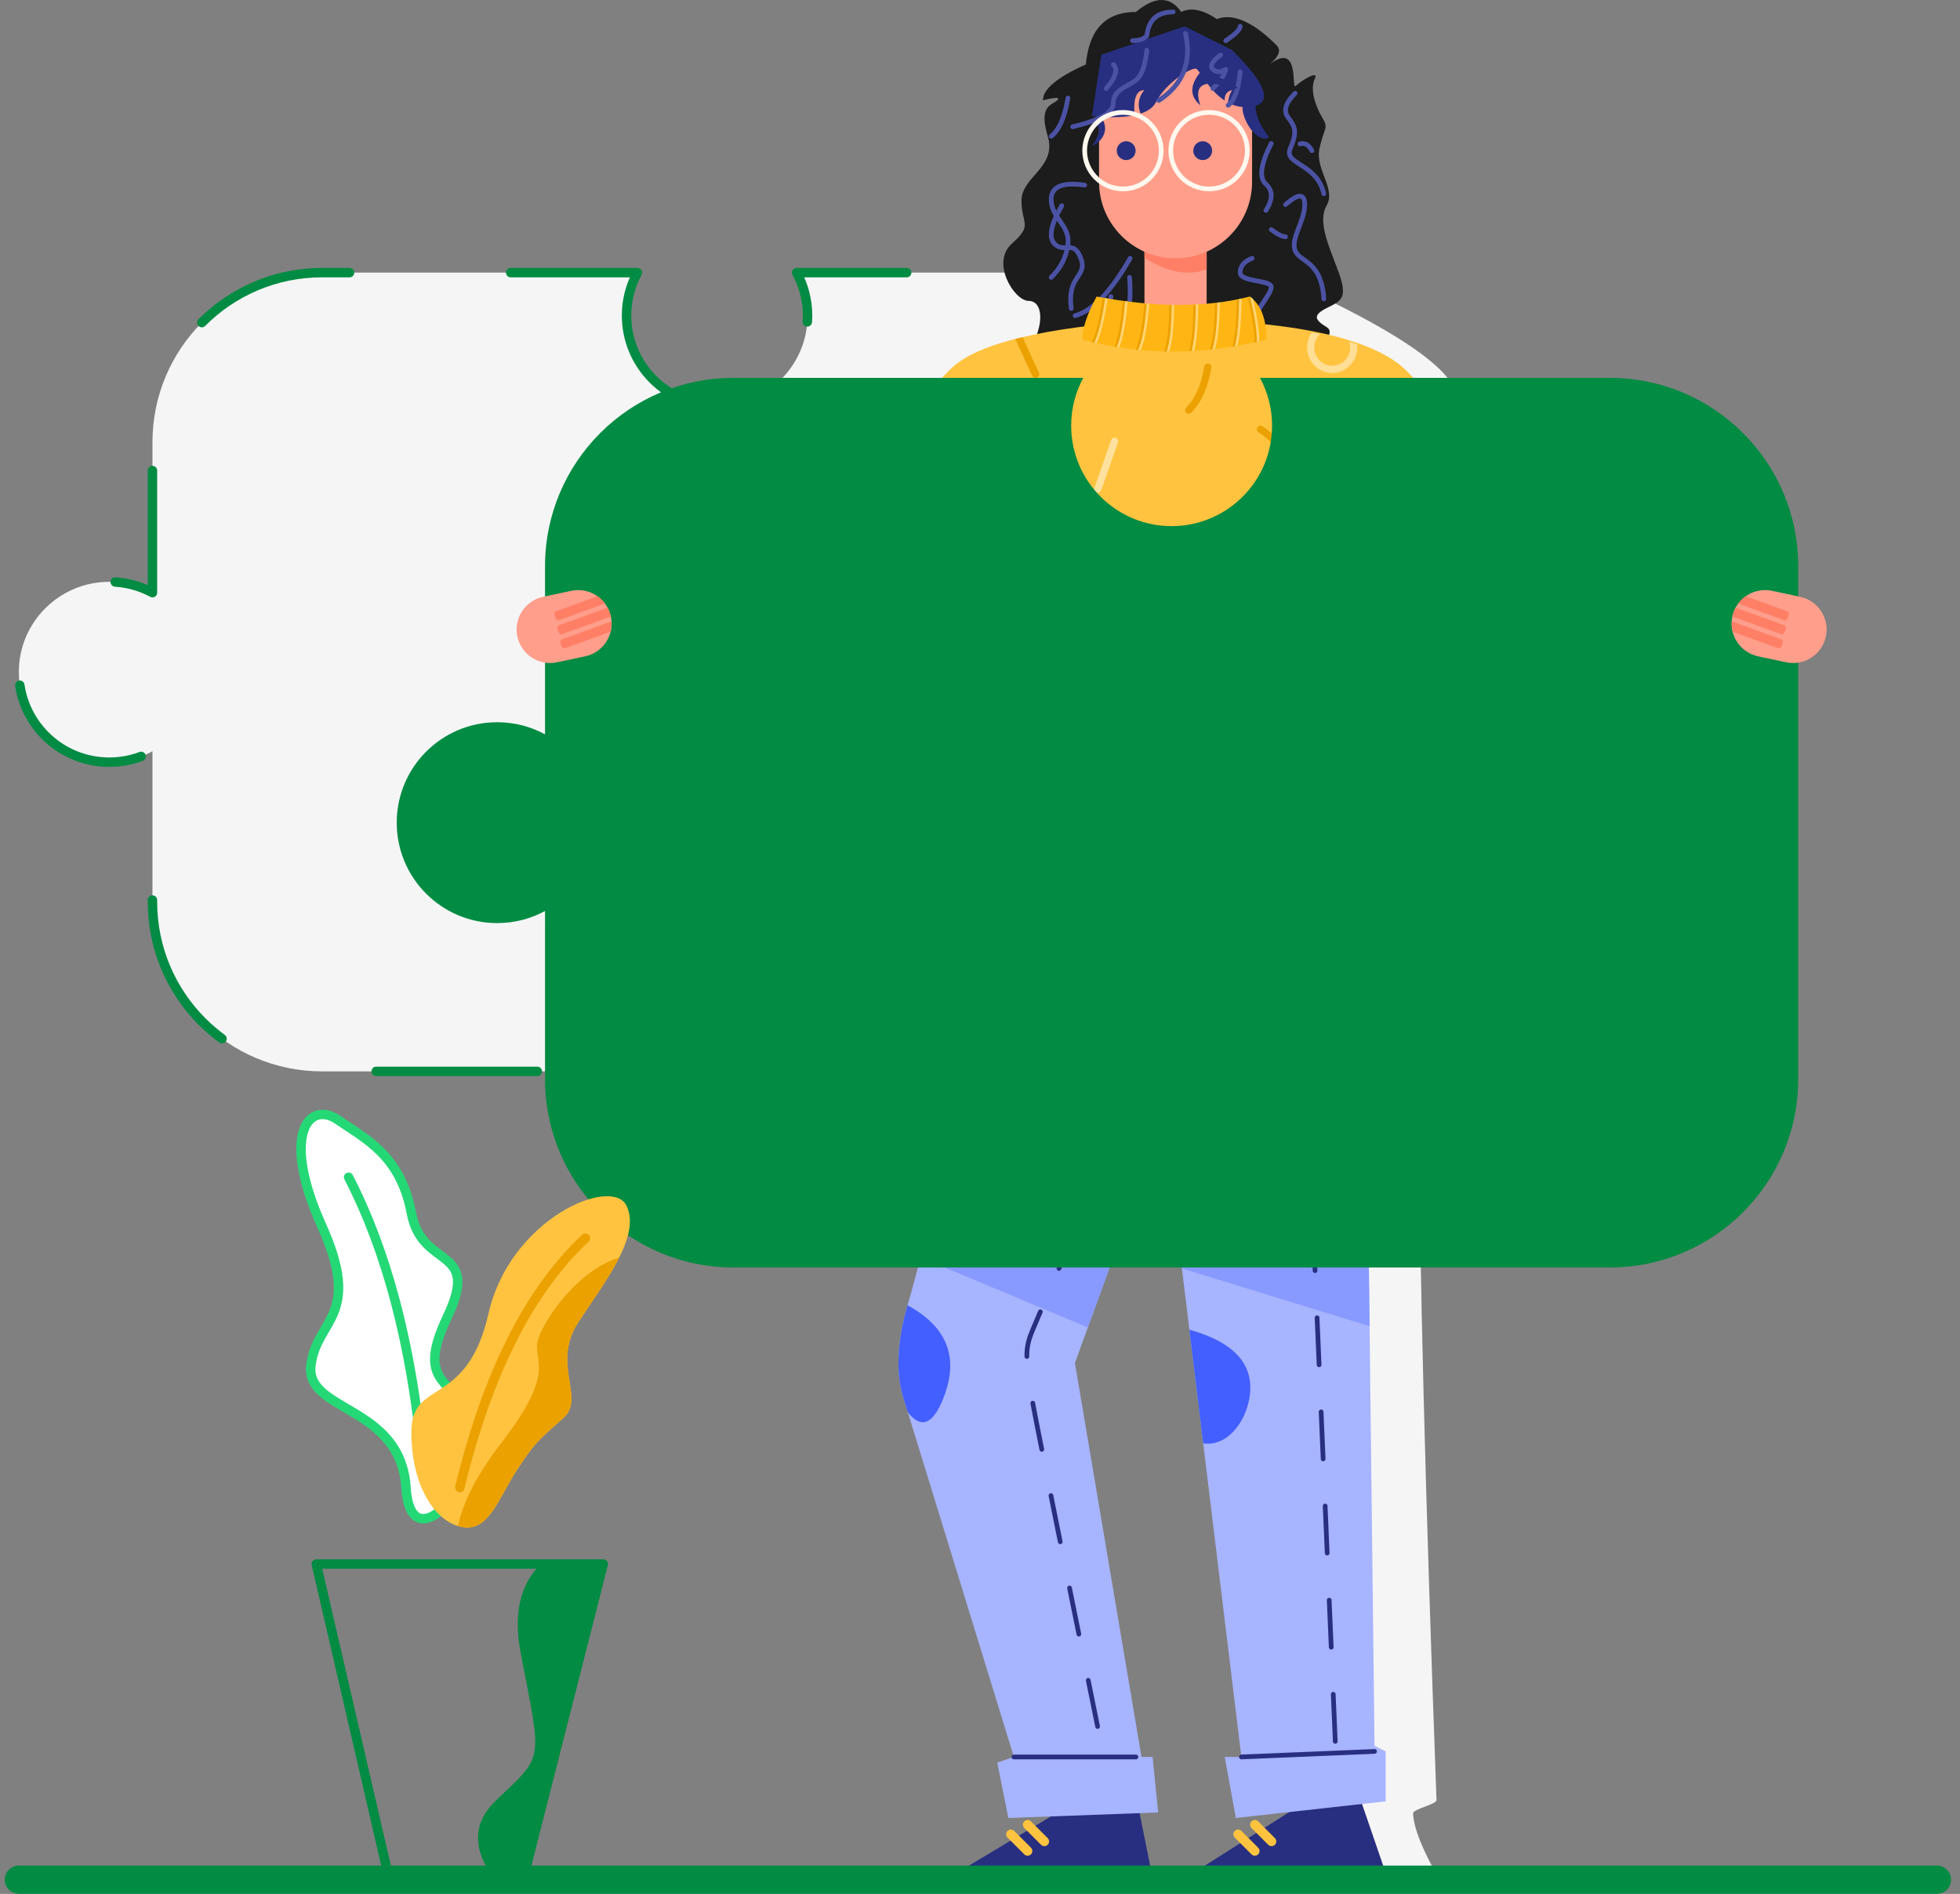 <?xml version="1.0" encoding="utf-8"?>
<!-- Generator: Adobe Illustrator 16.0.0, SVG Export Plug-In . SVG Version: 6.00 Build 0)  -->
<!DOCTYPE svg PUBLIC "-//W3C//DTD SVG 1.1//EN" "http://www.w3.org/Graphics/SVG/1.1/DTD/svg11.dtd">
<svg version="1.1" id="Layer_1" xmlns="http://www.w3.org/2000/svg" xmlns:xlink="http://www.w3.org/1999/xlink" x="0px" y="0px"
	 width="208px" height="201px" viewBox="0 0 208 201" enable-background="new 0 0 208 201" xml:space="preserve">
<rect x="0" y="0" width="208" height="201" fill="#808080" stroke="none"/>
<title>ilus-tidak-ada-data</title>
<path id="Combined-Shape" fill="#F5F5F5" stroke="#028B43" stroke-linecap="round" stroke-linejoin="round" stroke-dasharray="17.1" d="
	M67.646,28.934c-0.737,1.355-1.156,2.908-1.156,4.558c0,5.286,4.3,9.571,9.604,9.571s9.605-4.285,9.605-9.571
	c0-1.65-0.419-3.203-1.157-4.558h33.467c9.941,0,18,8.059,18,18v48.771c0,9.941-8.059,18-18,18H34.179c-9.941,0-18-8.059-18-18
	l0-15.968c-1.36,0.735-2.918,1.153-4.574,1.153C6.3,80.891,2,76.605,2,71.319c0-5.286,4.3-9.571,9.605-9.571
	c1.656,0,3.214,0.417,4.574,1.153l0-15.967c0-9.941,8.059-18,18-18H67.646z"/>
<path id="Path-70" fill="#F5F5F5" d="M138.041,30.457c9.475,4.399,14.89,7.953,16.243,10.66c2.03,4.061,24.873,41.625,19.797,49.239
	s-18.274,7.614-21.827,5.076c-2.273-1.624-2.209,30.244,0.191,95.604c0.018,0.472-2.504,0.946-2.486,1.421
	c0.057,1.536,0.991,3.881,2.803,7.035l-14.213-0.508L124.843,31.979L138.041,30.457z"/>
<polygon id="Path-62" fill="#282F80" points="113.875,191.371 101.185,198.984 122.251,198.984 120.475,190.102 "/>
<polygon id="Path-63" fill="#282F80" points="139.51,190.609 126.313,198.984 147.125,198.984 144.078,190.102 "/>
<g id="Group-6" transform="translate(9.084, 84.01)">
	<path id="Path-56" fill="#A7B4FF" d="M100.867,0l34.74,1.766l1.178,99.513l1.178,0.589v5.3l-15.898,1.767l-1.178-6.478h1.767
		l-8.243-67.716l-9.422,25.909l7.066,41.807h1.178l0.588,5.889l-15.898,0.589l-1.177-5.889l1.767-0.589L86.735,64.183
		c-0.785-2.748-0.589-6.085,0.589-10.011C88.502,50.248,93.016,32.189,100.867,0z"/>
	<path id="Path" fill="#435FFF" d="M123.35,61.637c1.053,3.159-1.362,8.052-4.747,7.538l-1.468-12.061
		C120.591,58.068,122.662,59.576,123.35,61.637z"/>
	<path id="Path_1_" fill="#435FFF" d="M90.886,64.72l-0.115,0.26c-1.042,2.262-2.214,2.558-3.518,0.887l-0.518-1.684
		c-0.762-2.668-0.6-5.89,0.488-9.666C91.569,56.877,92.79,60.278,90.886,64.72z"/>
	<path id="Combined-Shape_1_" fill="#889AFF" d="M109.951,47.002l-3.588,9.866L88.61,49.437c0.093-0.355,0.19-0.729,0.291-1.119
		L109.951,47.002z M136.146,47.24l0.112,9.497l-19.916-6.128l-0.178-1.449L136.146,47.24z"/>
	<path id="Combined-Shape_2_" fill="#2B46AA" d="M100.214,10.153c19.075,0.013,30.908,0.159,35.499,0.439l0.009,0.716
		c-5.723,0.788-18.777,2.89-39.163,6.305c0.582-2.373,1.191-4.861,1.828-7.461L100.214,10.153z"/>
	
		<line id="Path-57" fill="none" stroke="#282F80" stroke-width="0.5" stroke-linecap="round" stroke-linejoin="round" stroke-dasharray="5" x1="128.542" y1="5.888" x2="132.664" y2="101.868"/>
	
		<path id="Path-58" fill="none" stroke="#282F80" stroke-width="0.5" stroke-linecap="round" stroke-linejoin="round" stroke-dasharray="5" d="
		M113.233,27.675c-8.335,19.185-12.653,29.195-12.955,30.03c-0.451,1.253-0.588,2.355,0,5.888
		c0.393,2.355,2.945,15.113,7.655,38.274"/>
	
		<line id="Path-59" fill="none" stroke="#282F80" stroke-width="0.5" stroke-linecap="round" stroke-linejoin="round" x1="98.512" y1="102.457" x2="111.466" y2="102.457"/>
	
		<line id="Path-60" fill="none" stroke="#282F80" stroke-width="0.5" stroke-linecap="round" stroke-linejoin="round" x1="122.654" y1="102.457" x2="136.785" y2="101.868"/>
	
		<line id="Path-61" fill="none" stroke="#282F80" stroke-width="0.5" stroke-linecap="round" stroke-linejoin="round" x1="112.644" y1="19.35" x2="114.41" y2="34.66"/>
</g>
<path id="Path-13" fill="#1B1C1B" d="M125.357,1.267c-1.182-1.689-2.783-1.689-4.809,0c-3.205,0-4.977,1.859-5.314,5.576
	c-3.036,1.352-4.555,2.619-4.555,3.801c1.35-0.338,1.855-0.338,1.519,0c-0.507,0.507-2.024,0.507-1.013,3.802
	c1.013,3.295-2.783,4.309-2.783,6.843s1.266,2.535-1.012,4.562c-2.278,2.027,0.252,6.083,1.771,6.083c1.518,0,1.771,2.534,0,5.322
	c-1.771,2.788-1.52,4.815,0,6.083c1.518,1.267,31.632,2.788,31.632-1.521c0-2.873-0.844-4.055-2.53-3.548
	c2.53-1.858,3.374-3.042,2.53-3.548c-1.265-0.76-1.519-1.267,0-2.027s2.277-1.014,1.265-3.802c-1.012-2.788-2.277-5.323-1.265-7.097
	s-1.265-3.802-0.759-6.083c0.506-2.281,1.012-2.028,0.253-3.295s-1.266-3.042-0.759-4.055c0.506-1.014-1.52,0.253-2.025,0.76
	s0.506-4.815-2.783-2.281c1.012-0.845,1.266-1.521,0.759-2.028c-0.759-0.76-3.796-3.802-6.326-2.788
	C127.635,1.014,126.369,0.76,125.357,1.267z"/>
<rect id="Rectangle" x="121.454" y="25.127" fill="#FF9E8B" width="6.599" height="11.421"/>
<path id="Combined-Shape_3_" fill="#FF7F66" d="M128.053,25.381l0.002,3.215c-0.082,0.029-0.168,0.058-0.256,0.084
	c-1.921,0.591-4.035,0.149-6.344-1.325l-0.001-1.975H128.053z"/>
<path id="Rectangle_1_" fill="#FF9E8B" d="M124.754,3.807L124.754,3.807c4.485,0,8.121,3.636,8.121,8.122v7.361
	c0,4.485-3.636,8.122-8.121,8.122l0,0c-4.486,0-8.122-3.636-8.122-8.122v-7.361C116.632,7.443,120.268,3.807,124.754,3.807z"/>
<path id="Combined-Shape_4_" fill="#282F80" d="M125.708,2.792l5.045,2.512c3.7,3.684,4.372,5.693,2.019,6.028
	c-0.943,0.134-1.762-0.072-2.462-0.452c0.076-0.544,0.224-0.979,0.443-1.307c-0.556,0.111-0.817,0.478-0.785,1.102
	c-1.706-1.113-2.651-3.189-2.999-3.362c-0.504-0.251-3.279,1.507-4.287,3.516c-0.277,0.55-0.822,0.959-1.638,1.227
	c-0.36-0.896-0.233-1.724,0.376-2.482c-0.805,0-1.146,0.843-1.028,2.528l0.01,0.124l-0.246,0.049
	c-1.014,0.179-2.309,0.211-3.885,0.095l-0.399-0.032l1.008-6.53L125.708,2.792z"/>
<path id="Path-15" fill="none" stroke="#4B52A4" stroke-width="0.5" stroke-linecap="round" stroke-linejoin="round" d="
	M125.807,3.553c0.686,3.046-0.258,5.415-2.83,7.107"/>
<path id="Path-17" fill="none" stroke="#4B52A4" stroke-width="0.5" stroke-linecap="round" stroke-linejoin="round" d="
	M129.537,5.837c-0.911,0.677-1.185,1.185-0.82,1.523c0.365,0.338,0.82,0.338,1.367,0c-0.183,0.677-0.639,1.354-1.367,2.03"/>
<path id="Path-18" fill="none" stroke="#4B52A4" stroke-width="0.5" stroke-linecap="round" stroke-linejoin="round" d="
	M131.606,7.614c-0.169,1.861-0.593,3.046-1.269,3.553"/>
<path id="Path-19" fill="none" stroke="#4B52A4" stroke-width="0.5" stroke-linecap="round" stroke-linejoin="round" d="
	M137.443,9.898c-1.015,1.015-1.269,1.861-0.761,2.538c0.761,1.015,1.015,1.523,0.254,3.299c-0.762,1.777,2.792,1.523,3.554,4.823"/>
<path id="Path-20" fill="none" stroke="#4B52A4" stroke-width="0.5" stroke-linecap="round" stroke-linejoin="round" d="
	M137.951,15.276c0.508-0.159,0.932,0.08,1.27,0.714"/>
<path id="Path-21" fill="none" stroke="#4B52A4" stroke-width="0.5" stroke-linecap="round" stroke-linejoin="round" d="
	M136.429,21.711c1.354-1.198,2.03-1.198,2.03,0c0,1.797-1.522,3.595-1.016,4.879c0.508,1.284,2.793,1.027,3.047,5.136"/>
<path id="Path-22" fill="none" stroke="#4B52A4" stroke-width="0.5" stroke-linecap="round" stroke-linejoin="round" d="
	M132.875,27.411c-0.846,0.338-1.269,0.846-1.269,1.523c0,1.015,3.3,0.761,3.3,1.523c0,0.761-1.523,2.284-1.523,3.045"/>
<path id="Path-23" fill="none" stroke="#4B52A4" stroke-width="0.5" stroke-linecap="round" stroke-linejoin="round" d="
	M115.109,19.644c-2.369-0.335-3.554,0.167-3.554,1.507c0,2.01,2.03,2.764,1.776,4.773c-0.169,1.34-0.762,2.512-1.776,3.517"/>
<path id="Path-24" fill="none" stroke="#4B52A4" stroke-width="0.5" stroke-linecap="round" stroke-linejoin="round" d="
	M112.68,21.827c-1.178,2.031-1.43,3.384-0.757,4.061c1.01,1.015,2.019-0.507,2.776,1.523s-1.515,1.777-1.01,5.33"/>
<path id="Path-25" fill="none" stroke="#4B52A4" stroke-width="0.5" stroke-linecap="round" stroke-linejoin="round" d="
	M113.332,10.406c-0.338,2.03-0.93,3.384-1.776,4.061"/>
<path id="Path-26" fill="none" stroke="#4B52A4" stroke-width="0.5" stroke-linecap="round" stroke-linejoin="round" d="
	M120.186,4.314c0.676,0,1.184-0.169,1.522-0.507c0.169-1.692,1.1-2.538,2.792-2.538"/>
<path id="Path-27" fill="none" stroke="#4B52A4" stroke-width="0.5" stroke-linecap="round" stroke-linejoin="round" d="
	M130.084,4.314c1.015-0.677,1.522-1.184,1.522-1.522"/>
<path id="Path-28" fill="none" stroke="#4B52A4" stroke-width="0.5" stroke-linecap="round" stroke-linejoin="round" d="
	M119.932,27.411c-2.031,3.553-3.977,5.584-5.838,6.091"/>
<path id="Path-29" fill="none" stroke="#4B52A4" stroke-width="0.5" stroke-linecap="round" stroke-linejoin="round" d="
	M119.875,29.441c0.15,2.2,0,3.554-0.451,4.061"/>
<path id="Path-30" fill="none" stroke="#4B52A4" stroke-width="0.5" stroke-linecap="round" stroke-linejoin="round" d="
	M117.9,31.472c-0.169,1.015-0.846,1.692-2.029,2.03"/>
<path id="Path-31" fill="none" stroke="#4B52A4" stroke-width="0.5" stroke-linecap="round" stroke-linejoin="round" d="
	M134.906,24.365c0.677,0.508,1.184,0.762,1.522,0.762"/>
<path id="Path-32" fill="none" stroke="#4B52A4" stroke-width="0.5" stroke-linecap="round" stroke-linejoin="round" d="
	M134.906,15.229c-1.129,2.2-1.316,3.638-0.564,4.314s0.752,1.607,0,2.792"/>
<path id="Path-33" fill="none" stroke="#4B52A4" stroke-width="0.5" stroke-linecap="round" stroke-linejoin="round" d="
	M118.154,6.853c0.508,0.508,0.254,1.354-0.762,2.538"/>
<path id="Combined-Shape_5_" fill="#FFC33F" d="M101.763,38.438c7.144-5.362,39.638-6.707,47.37,0.795
	c7.87,7.634,26.986,41.748,15.469,48.33c-4.738,2.707-10.31,1.692-16.716-3.046l0,0l-0.036,8.63h-43.146l0.188-21.643
	c-7.419,4.776-12.969,5.814-16.65,3.114c-7.462-5.472,8.233-32.395,13.402-36.097L101.763,38.438z"/>
<path id="Path_2_" fill="#EBA100" d="M86.718,69.289c3.364,0,6.091,2.728,6.091,6.092c0,0.236-0.014,0.47-0.04,0.699
	c-1.737-0.033-3.246-0.52-4.529-1.461c-1.454-1.066-2.029-2.947-1.974-5.313C86.417,69.295,86.567,69.289,86.718,69.289z"/>
<path id="Path_3_" fill="#EBA100" d="M133.975,45.242c2.168,1.447,2.938,2.986,2.157,4.548l-0.083,0.163
	c-0.086,0.164-0.18,0.334-0.295,0.539l-0.374,0.654l-0.177,0.316c-0.385,0.705-0.49,0.995-0.523,1.375
	c-0.052,0.598,0.291,1.066,1.27,1.511c0.191,0.087,0.275,0.313,0.188,0.504s-0.312,0.276-0.503,0.189
	c-1.25-0.568-1.795-1.316-1.712-2.271l0.008-0.083c0.059-0.544,0.22-0.916,0.819-1.974l0.342-0.596l0.104-0.187
	c0.099-0.177,0.179-0.329,0.255-0.481c0.572-1.146-0.012-2.314-1.898-3.574c-0.175-0.116-0.223-0.353-0.105-0.528
	C133.563,45.172,133.8,45.125,133.975,45.242z"/>
<path id="Path_4_" fill="#FFE19F" d="M118.407,46.468c0.187,0.065,0.29,0.262,0.244,0.45l-0.011,0.035l-1.776,5.076
	c-0.069,0.198-0.286,0.303-0.485,0.233c-0.187-0.065-0.29-0.262-0.244-0.45l0.011-0.035l1.776-5.076
	C117.992,46.503,118.209,46.399,118.407,46.468z"/>
<path id="Path_5_" fill="#EBA100" d="M146.319,42.545c1.021,1.31,1.021,2.896,0.033,4.706c-0.103,0.188-0.353,0.264-0.558,0.17
	c-0.205-0.094-0.287-0.323-0.186-0.511c0.859-1.575,0.859-2.864,0.033-3.923c-0.133-0.171-0.09-0.409,0.098-0.531
	C145.926,42.334,146.186,42.374,146.319,42.545z"/>
<path id="Path_6_" fill="#FFE19F" d="M105.084,41.117c0.21,0,0.381,0.17,0.381,0.381c0,0.21-0.171,0.38-0.381,0.38
	c-1.166,0-1.865,0.63-2.167,1.986c-0.046,0.205-0.249,0.334-0.455,0.289c-0.205-0.046-0.334-0.249-0.289-0.454
	C102.549,42.01,103.542,41.117,105.084,41.117z"/>
<path id="Path_7_" fill="#EBA100" d="M128.242,38.584c0.208,0.035,0.348,0.23,0.313,0.438c-0.351,2.103-1.06,3.698-2.137,4.775
	c-0.149,0.149-0.39,0.149-0.538,0c-0.148-0.148-0.148-0.39,0-0.538c0.953-0.953,1.598-2.404,1.924-4.362
	C127.839,38.689,128.035,38.549,128.242,38.584z"/>
<path id="Path_8_" fill="#EBA100" d="M108.521,35.787l1.731,3.78c0.088,0.192-0.001,0.417-0.199,0.502
	c-0.187,0.081-0.402,0.009-0.501-0.16l-0.017-0.033l-1.788-3.902C108.002,35.91,108.26,35.848,108.521,35.787z"/>
<path id="Path_9_" opacity="0.9" fill="#FFE19F" enable-background="new    " d="M139.223,35.279
	c0.289,0.056,0.576,0.115,0.859,0.175c-0.374,0.355-0.607,0.86-0.607,1.421c0,1.072,0.852,1.941,1.903,1.941
	s1.903-0.869,1.903-1.941c0-0.215-0.034-0.422-0.098-0.616c0.287,0.089,0.566,0.181,0.84,0.276c0.013,0.111,0.02,0.225,0.02,0.34
	c0,1.501-1.193,2.718-2.665,2.718s-2.665-1.217-2.665-2.718c0-0.59,0.186-1.137,0.498-1.583L139.223,35.279z"/>
<path id="Path-2" fill="#FFB614" d="M116.378,31.472c-1.015,1.861-1.522,3.384-1.522,4.568c6.26,1.692,12.775,1.692,19.543,0
	c0-2.2-0.592-3.722-1.777-4.568C128.053,32.656,122.639,32.656,116.378,31.472z"/>
<path id="Combined-Shape_6_" fill="#EBA100" d="M124.086,32.412c0.086,0.002,0.17,0.004,0.255,0.006l0.001-0.148
	c-0.02,2.379-0.193,4.056-0.526,5.041c-0.09-0.002-0.179-0.003-0.269-0.005c0.325-0.896,0.506-2.489,0.537-4.772L124.086,32.412z
	 M126.896,32.382l-0.002,0.139c-0.018,2.152-0.161,3.73-0.436,4.74l-0.268,0.013c0.284-0.99,0.436-2.62,0.449-4.881
	C126.727,32.39,126.812,32.386,126.896,32.382z M121.438,32.26c0.085,0.007,0.17,0.015,0.254,0.021l0.018-0.221
	c-0.191,2.448-0.494,4.138-0.916,5.082c-0.088-0.008-0.178-0.017-0.267-0.026c0.405-0.852,0.71-2.459,0.907-4.811L121.438,32.26z
	 M129.191,32.188l0.002-0.168c-0.021,2.399-0.197,4.083-0.535,5.064c-0.095,0.01-0.188,0.02-0.282,0.029
	c0.342-0.893,0.53-2.528,0.56-4.895C129.021,32.208,129.106,32.198,129.191,32.188z M119.141,32.004
	c0.085,0.011,0.17,0.022,0.254,0.033l0.018-0.227c-0.189,2.416-0.486,4.093-0.899,5.043c-0.087-0.014-0.173-0.028-0.26-0.042
	c0.394-0.864,0.69-2.453,0.883-4.756L119.141,32.004z M131.492,31.813l-0.002,0.207c-0.018,2.151-0.162,3.728-0.436,4.738
	l-0.275,0.044c0.29-0.991,0.443-2.64,0.457-4.938L131.492,31.813L131.492,31.813z M117.019,31.677
	c0.085,0.015,0.169,0.029,0.253,0.043c-0.332,2.186-0.71,3.742-1.143,4.675c-0.084-0.019-0.169-0.039-0.253-0.058
	c0.415-0.872,0.79-2.374,1.118-4.499L117.019,31.677z M132.641,31.548c0.012,0.007,0.021,0.015,0.032,0.022l-0.024-0.101
	c0.525,2.185,0.766,3.794,0.72,4.839c-0.087,0.019-0.173,0.037-0.259,0.056c0.059-0.992-0.171-2.582-0.691-4.761L132.641,31.548z"/>
<path id="Combined-Shape_7_" fill="#FFD474" d="M124.354,32.348c0.085,0.001,0.17,0.003,0.254,0.004l0.002-0.154
	c-0.021,2.415-0.193,4.116-0.527,5.113c-0.089-0.001-0.178-0.003-0.268-0.004c0.326-0.913,0.507-2.539,0.537-4.87L124.354,32.348z
	 M127.159,32.297l-0.001,0.154c-0.018,2.172-0.16,3.767-0.432,4.791c-0.089,0.004-0.178,0.009-0.268,0.014
	c0.282-1.007,0.432-2.659,0.445-4.946C126.99,32.307,127.074,32.302,127.159,32.297z M121.711,32.209
	c0.084,0.007,0.168,0.014,0.252,0.021l0.02-0.245c-0.195,2.503-0.503,4.225-0.93,5.176c-0.09-0.01-0.18-0.018-0.27-0.027
	c0.395-0.819,0.695-2.352,0.896-4.587L121.711,32.209z M129.453,32.081v-0.138c-0.021,2.408-0.193,4.106-0.525,5.105l-0.279,0.031
	c0.335-0.915,0.52-2.573,0.547-4.964L129.453,32.081L129.453,32.081z M119.414,31.962c0.084,0.011,0.169,0.022,0.253,0.033
	l0.021-0.264c-0.194,2.479-0.497,4.191-0.919,5.148c-0.087-0.012-0.174-0.026-0.261-0.04c0.384-0.828,0.679-2.347,0.877-4.547
	L119.414,31.962z M131.748,31.679l-0.001,0.264c-0.018,2.147-0.157,3.729-0.422,4.755c-0.092,0.016-0.184,0.032-0.275,0.047
	c0.283-1.018,0.433-2.691,0.443-5.013C131.578,31.716,131.664,31.698,131.748,31.679z M117.295,31.641
	c0.084,0.014,0.168,0.028,0.251,0.042c-0.339,2.233-0.726,3.813-1.166,4.747c-0.086-0.019-0.171-0.038-0.257-0.058
	c0.43-0.877,0.817-2.428,1.158-4.641L117.295,31.641z M132.652,31.474c0.114,0.082,0.223,0.17,0.326,0.265l-0.084-0.35
	c0.521,2.172,0.77,3.784,0.738,4.843l-0.256,0.059c0.041-0.983-0.184-2.521-0.675-4.607L132.652,31.474z"/>
<path id="Path-4" fill="none" stroke="#EBA100" stroke-width="0.5" stroke-linecap="round" stroke-linejoin="round" d="
	M104.703,52.03c-0.677,2.2-1.861,4.907-3.554,8.122"/>
<path id="Path-5" fill="none" stroke="#EBA100" stroke-linecap="round" stroke-linejoin="round" d="M141.505,51.777
	c0.759,1.586,2.112,3.278,4.062,5.076"/>
<path id="Path-40" fill="#282F80" d="M117.646,10.914c-0.676,0.508-0.846,1.185-0.507,2.031c0.507,1.269-0.508,2.284-1.269,2.538
	c0.507-0.677,0.761-1.269,0.761-1.777C116.124,12.521,116.463,11.59,117.646,10.914z"/>
<path id="Path-14" fill="none" stroke="#4B52A4" stroke-width="0.5" stroke-linecap="round" stroke-linejoin="round" d="
	M113.84,13.452c2.877-0.677,4.314-1.523,4.314-2.538c0-1.523,1.777-1.776,2.539-2.538c0.507-0.507,0.846-1.523,1.015-3.045"/>
<path id="Path-37" fill="#282F80" d="M127.639,7.36c-1.385,1.523-1.473,2.792-0.26,3.807c-0.693-2.03,0.174-2.707,2.598-2.03
	S131.621,9.222,127.639,7.36z"/>
<path id="Path-41" fill="#282F80" d="M133.361,10.406c-1.376,0-1.807,0.687-1.29,2.062c0.774,2.062,2.251,2.59,2.581,2.062
	C133.447,12.983,133.018,11.609,133.361,10.406z"/>
<path id="Path-55" fill="#FFB614" d="M104.504,91.117c-1.224,1.269-1.796,4.061-0.734,5.076s41.863,0.761,44.557,0
	c0.722-1.692,0.722-3.045,0-4.061C136.33,89.594,114.787,90.102,104.504,91.117z"/>
<polygon id="Rectangle_2_" fill="#FFC33F" points="127.074,66.498 133.926,66.498 139.764,68.528 127.074,68.528 "/>
<line id="Path-64" fill="none" stroke="#FFC33F" stroke-linecap="round" stroke-linejoin="round" x1="109.053" y1="193.654" x2="110.83" y2="195.432"/>
<line id="Path-64-Copy-2" fill="none" stroke="#FFC33F" stroke-linecap="round" stroke-linejoin="round" x1="133.165" y1="193.654" x2="134.941" y2="195.432"/>
<line id="Path-64-Copy" fill="none" stroke="#FFC33F" stroke-linecap="round" stroke-linejoin="round" x1="107.276" y1="194.67" x2="109.053" y2="196.447"/>
<line id="Path-64-Copy-3" fill="none" stroke="#FFC33F" stroke-linecap="round" stroke-linejoin="round" x1="131.389" y1="194.67" x2="133.165" y2="196.447"/>
<path id="Shape" fill="#EBA100" d="M125.793,90.511l0.045-0.219l0.259,0.002l0,0l-0.048,0.232l-0.111,0.562
	c-0.495,2.517-0.784,4.443-0.869,5.771l-0.254,0.001C124.904,95.418,125.23,93.305,125.793,90.511L125.793,90.511z M118.152,96.722
	l0.005,0.122l-0.254-0.002l0,0c-0.08-1.662,0.356-3.831,1.308-6.51l0.271-0.005C118.539,92.964,118.098,95.097,118.152,96.722
	L118.152,96.722z M133.939,90.975l-0.055-0.461l0.257,0.013l0,0l0.031,0.257c0.298,2.485,0.396,4.482,0.292,5.996l-0.255,0.004l0,0
	C134.312,95.323,134.223,93.386,133.939,90.975L133.939,90.975z M112.039,96.754v0.004l-0.254-0.006l0,0
	c-0.12-1.466,0.283-3.537,1.205-6.218l0.272-0.013l0,0l-0.114,0.336C112.289,93.409,111.921,95.376,112.039,96.754z M140.164,91.101
	l-0.031-0.148l0.266,0.025l0,0c0.429,2.11,0.602,3.998,0.52,5.664l-0.254,0.007l0,0C140.746,95.02,140.58,93.171,140.164,91.101z
	 M106.221,96.487l-0.006,0.052l-0.252-0.017l0,0c0.096-1.334,0.544-3.214,1.342-5.647l0.273-0.021l0,0l-0.113,0.344
	C106.732,93.469,106.318,95.234,106.221,96.487z M145.786,91.965l-0.042-0.311l0.262,0.043l0,0l0.052,0.385
	c0.233,1.771,0.349,3.213,0.348,4.327l-0.253,0.017l0,0C146.154,95.294,146.032,93.807,145.786,91.965L145.786,91.965z"/>
<path id="Shape_1_" fill="#FFD474" d="M126.047,90.511l0.044-0.217l0.259,0.002l0,0l-0.047,0.23l-0.111,0.562
	c-0.495,2.517-0.784,4.443-0.869,5.771l-0.254,0.001l0.014-0.201C125.188,95.224,125.51,93.177,126.047,90.511L126.047,90.511z
	 M118.406,96.722l0.005,0.125l-0.255-0.002l0,0c-0.08-1.664,0.357-3.835,1.311-6.517l0.271-0.005l0,0
	C118.793,92.961,118.352,95.096,118.406,96.722L118.406,96.722z M134.193,90.974l-0.054-0.448l0.257,0.013l0,0
	c0.32,2.596,0.429,4.673,0.322,6.235l-0.255,0.004C134.565,95.319,134.477,93.383,134.193,90.974z M112.287,96.663l0.008,0.101
	l-0.257-0.005l0,0c-0.12-1.469,0.284-3.546,1.21-6.235l0.273-0.012C112.597,93.174,112.188,95.227,112.287,96.663L112.287,96.663z
	 M140.463,91.329l-0.07-0.352l0.264,0.026l0,0c0.426,2.097,0.598,3.973,0.516,5.63l-0.254,0.007
	C140.996,95.075,140.846,93.304,140.463,91.329L140.463,91.329z M106.475,96.487l-0.008,0.068l-0.252-0.016l0,0
	c0.095-1.339,0.545-3.231,1.35-5.684l0.273-0.02C107.031,93.281,106.578,95.168,106.475,96.487z M146.039,91.964l-0.035-0.268
	l0.263,0.044l0,0l0.052,0.392c0.227,1.739,0.341,3.158,0.34,4.258l-0.252,0.018l0,0C146.406,95.279,146.285,93.797,146.039,91.964
	L146.039,91.964z"/>
<g id="Group-3" transform="translate(28.845, 11.929)">
	<circle id="Oval" fill="#282F80" cx="90.668" cy="4.061" r="1"/>
	<circle id="Oval_1_" fill="#282F80" cx="98.79" cy="4.061" r="1"/>
	
		<circle id="Oval_2_" fill="none" stroke="#FFF8EE" stroke-width="0.5" stroke-linecap="round" stroke-linejoin="round" cx="90.325" cy="4.061" r="4.061"/>
	
		<circle id="Oval-Copy-6" fill="none" stroke="#FFF8EE" stroke-width="0.5" stroke-linecap="round" stroke-linejoin="round" cx="99.462" cy="4.061" r="4.061"/>
</g>
<g id="puzzle-piece" transform="translate(40.102, 40.101)">
	<path id="Combined-Shape_8_" fill="#028B43" d="M74.857,0c-0.818,1.509-1.283,3.239-1.283,5.077c0,5.887,4.771,10.66,10.659,10.66
		s10.66-4.773,10.66-10.66c0-1.838-0.466-3.567-1.284-5.077l37.121,0.001c11.046,0,20,8.954,20,20v54.416c0,11.046-8.954,20-20,20
		H37.736c-11.045,0-20-8.954-20-20l0.001-17.833c-1.51,0.819-3.239,1.284-5.077,1.284C6.772,57.868,2,53.096,2,47.209
		c0-5.888,4.772-10.66,10.66-10.66c1.838,0,3.567,0.465,5.077,1.284l-0.001-17.832c0-11.046,8.955-20,20-20L74.857,0z"/>
	
		<g id="Group" transform="translate(146.701, 26.397) rotate(12) translate(-146.701, -26.397) translate(141.624, 22.843)">
		<path id="Rectangle-Copy-2" fill="#FF9E8B" d="M5.509-0.416l3.046,0c1.962,0,3.554,1.591,3.554,3.553l0,0
			c0,1.963-1.591,3.553-3.554,3.553l-3.045,0c-1.963,0-3.554-1.59-3.554-3.553l0,0C1.956,1.175,3.547-0.416,5.509-0.416z"/>
		<path id="Combined-Shape_9_" fill="#FF7F66" d="M2.053,3.647l5.53,0.777c0.139,0.019,0.22,0.257,0.183,0.53
			C7.731,5.198,7.613,5.388,7.489,5.413L7.443,5.415L2.314,4.694c-0.156-0.322-0.267-0.672-0.321-1.04l0.013-0.005l0,0L2.053,3.647z
			 M2.101,2.131l5.481,0.771c0.14,0.019,0.22,0.257,0.183,0.53C7.73,3.675,7.613,3.865,7.49,3.89L7.443,3.892L1.958,3.12
			l0.004-0.171C1.976,2.666,2.024,2.393,2.101,2.131z M2.903,0.722l4.678,0.657c0.14,0.019,0.22,0.257,0.183,0.53
			C7.73,2.153,7.613,2.342,7.489,2.368L7.443,2.369L2.285,1.643C2.442,1.303,2.653,0.993,2.903,0.722z"/>
	</g>
	
		<g id="Group-Copy" transform="translate(17.766, 26.397) scale(-1, 1) rotate(12) translate(-17.766, -26.397) translate(12.69, 22.843)">
		<path id="Rectangle-Copy-2_1_" fill="#FF9E8B" d="M1.597,0.416l3.046,0c1.962,0,3.553,1.591,3.553,3.553l0,0
			c0,1.963-1.591,3.553-3.553,3.553l-3.046,0c-1.963,0-3.553-1.59-3.553-3.553l0,0C-1.956,2.007-0.366,0.416,1.597,0.416z"/>
		<path id="Combined-Shape_10_" fill="#FF7F66" d="M-1.86,4.479l5.53,0.777c0.139,0.019,0.22,0.257,0.182,0.53
			C3.817,6.03,3.7,6.219,3.577,6.245L3.531,6.247l-5.129-0.721c-0.157-0.322-0.267-0.672-0.321-1.04l0.013-0.005l0,0L-1.86,4.479z
			 M-1.812,2.963L3.67,3.733c0.138,0.019,0.22,0.257,0.182,0.53C3.818,4.507,3.7,4.696,3.577,4.722L3.531,4.724l-5.486-0.772
			l0.004-0.171C-1.936,3.498-1.889,3.224-1.812,2.963z M-1.008,1.553L3.67,2.21c0.139,0.019,0.22,0.257,0.182,0.53
			C3.817,2.984,3.7,3.174,3.577,3.199L3.531,3.201l-5.158-0.726C-1.47,2.135-1.26,1.824-1.008,1.553z"/>
	</g>
</g>
<line id="Path-69" fill="none" stroke="#028B43" stroke-width="3" stroke-linecap="round" stroke-linejoin="round" x1="2" y1="199.492" x2="205.553" y2="199.492"/>
<g id="plant" transform="translate(29.949, 118.274)">
	<polygon id="Path-7" fill="none" stroke="#028B43" stroke-linecap="round" stroke-linejoin="round" points="3.617,47.714 
		34.074,47.714 25.699,80.646 11.231,80.646 	"/>
	<path id="Combined-Shape_11_" fill="#028B43" d="M34.074,47.714l-8.375,32.932h-3.569c-1.962-2.977-1.788-5.578,0.523-7.805
		c5.14-4.949,4.949-3.807,2.665-15.609c-0.807-4.171-0.099-7.344,2.125-9.518H34.074z"/>
	<path id="Path-67" fill="#FFFFFF" stroke="#25D876" stroke-linecap="round" stroke-linejoin="round" d="M5.902,0.574
		C2.856-1.52-0.19,2.097,4.188,11.804c4.378,9.709-0.571,9.898-1.142,14.848c-0.571,4.949,9.518,4.188,10.089,12.945
		c0.571,8.756,8.947-2.095,7.233-6.854s-6.472-3.617-2.855-11.23c3.617-7.615-2.665-4.949-3.807-11.041S8.947,2.667,5.902,0.574z"/>
	<path id="Path-77" fill="none" stroke="#25D876" stroke-linecap="round" stroke-linejoin="round" d="M7.044,6.665
		c4.061,7.867,6.662,17.766,7.804,29.695"/>
	<path id="Path-66" fill="#FFC33F" d="M19.036,43.784c2.855,0.57,3.807-2.855,5.901-6.092c2.094-3.236,2.665-3.426,4.949-5.52
		c2.285-2.095-1.333-5.711,1.523-10.09c2.855-4.378,6.663-9.137,5.14-12.373s-12.373,1.333-14.657,11.422
		c-2.284,10.088-8.186,6.853-8.186,12.563C13.706,39.406,16.181,43.213,19.036,43.784z"/>
	<path id="Combined-Shape_12_" fill="#EBA100" d="M35.751,15.214c-1.116,2.215-2.857,4.594-4.342,6.869
		c-2.855,4.379,0.762,7.995-1.523,10.09c-2.284,2.094-2.855,2.283-4.949,5.52c-2.094,3.236-3.045,6.662-5.901,6.092
		c-0.127-0.025-0.254-0.058-0.38-0.096c0.525-2.598,2.112-5.611,4.758-9.041c4.145-5.373,3.957-7.404,3.729-8.986l-0.027-0.188l0,0
		l-0.026-0.185c-0.033-0.245-0.058-0.484-0.058-0.73c0-1.799,4.083-8.023,8.712-9.34L35.751,15.214z"/>
	<path id="Path-76" fill="none" stroke="#EBA100" stroke-linecap="round" stroke-linejoin="round" d="M18.846,39.597
		c2.919-12.057,7.36-20.877,13.325-26.46"/>
</g>
</svg>
